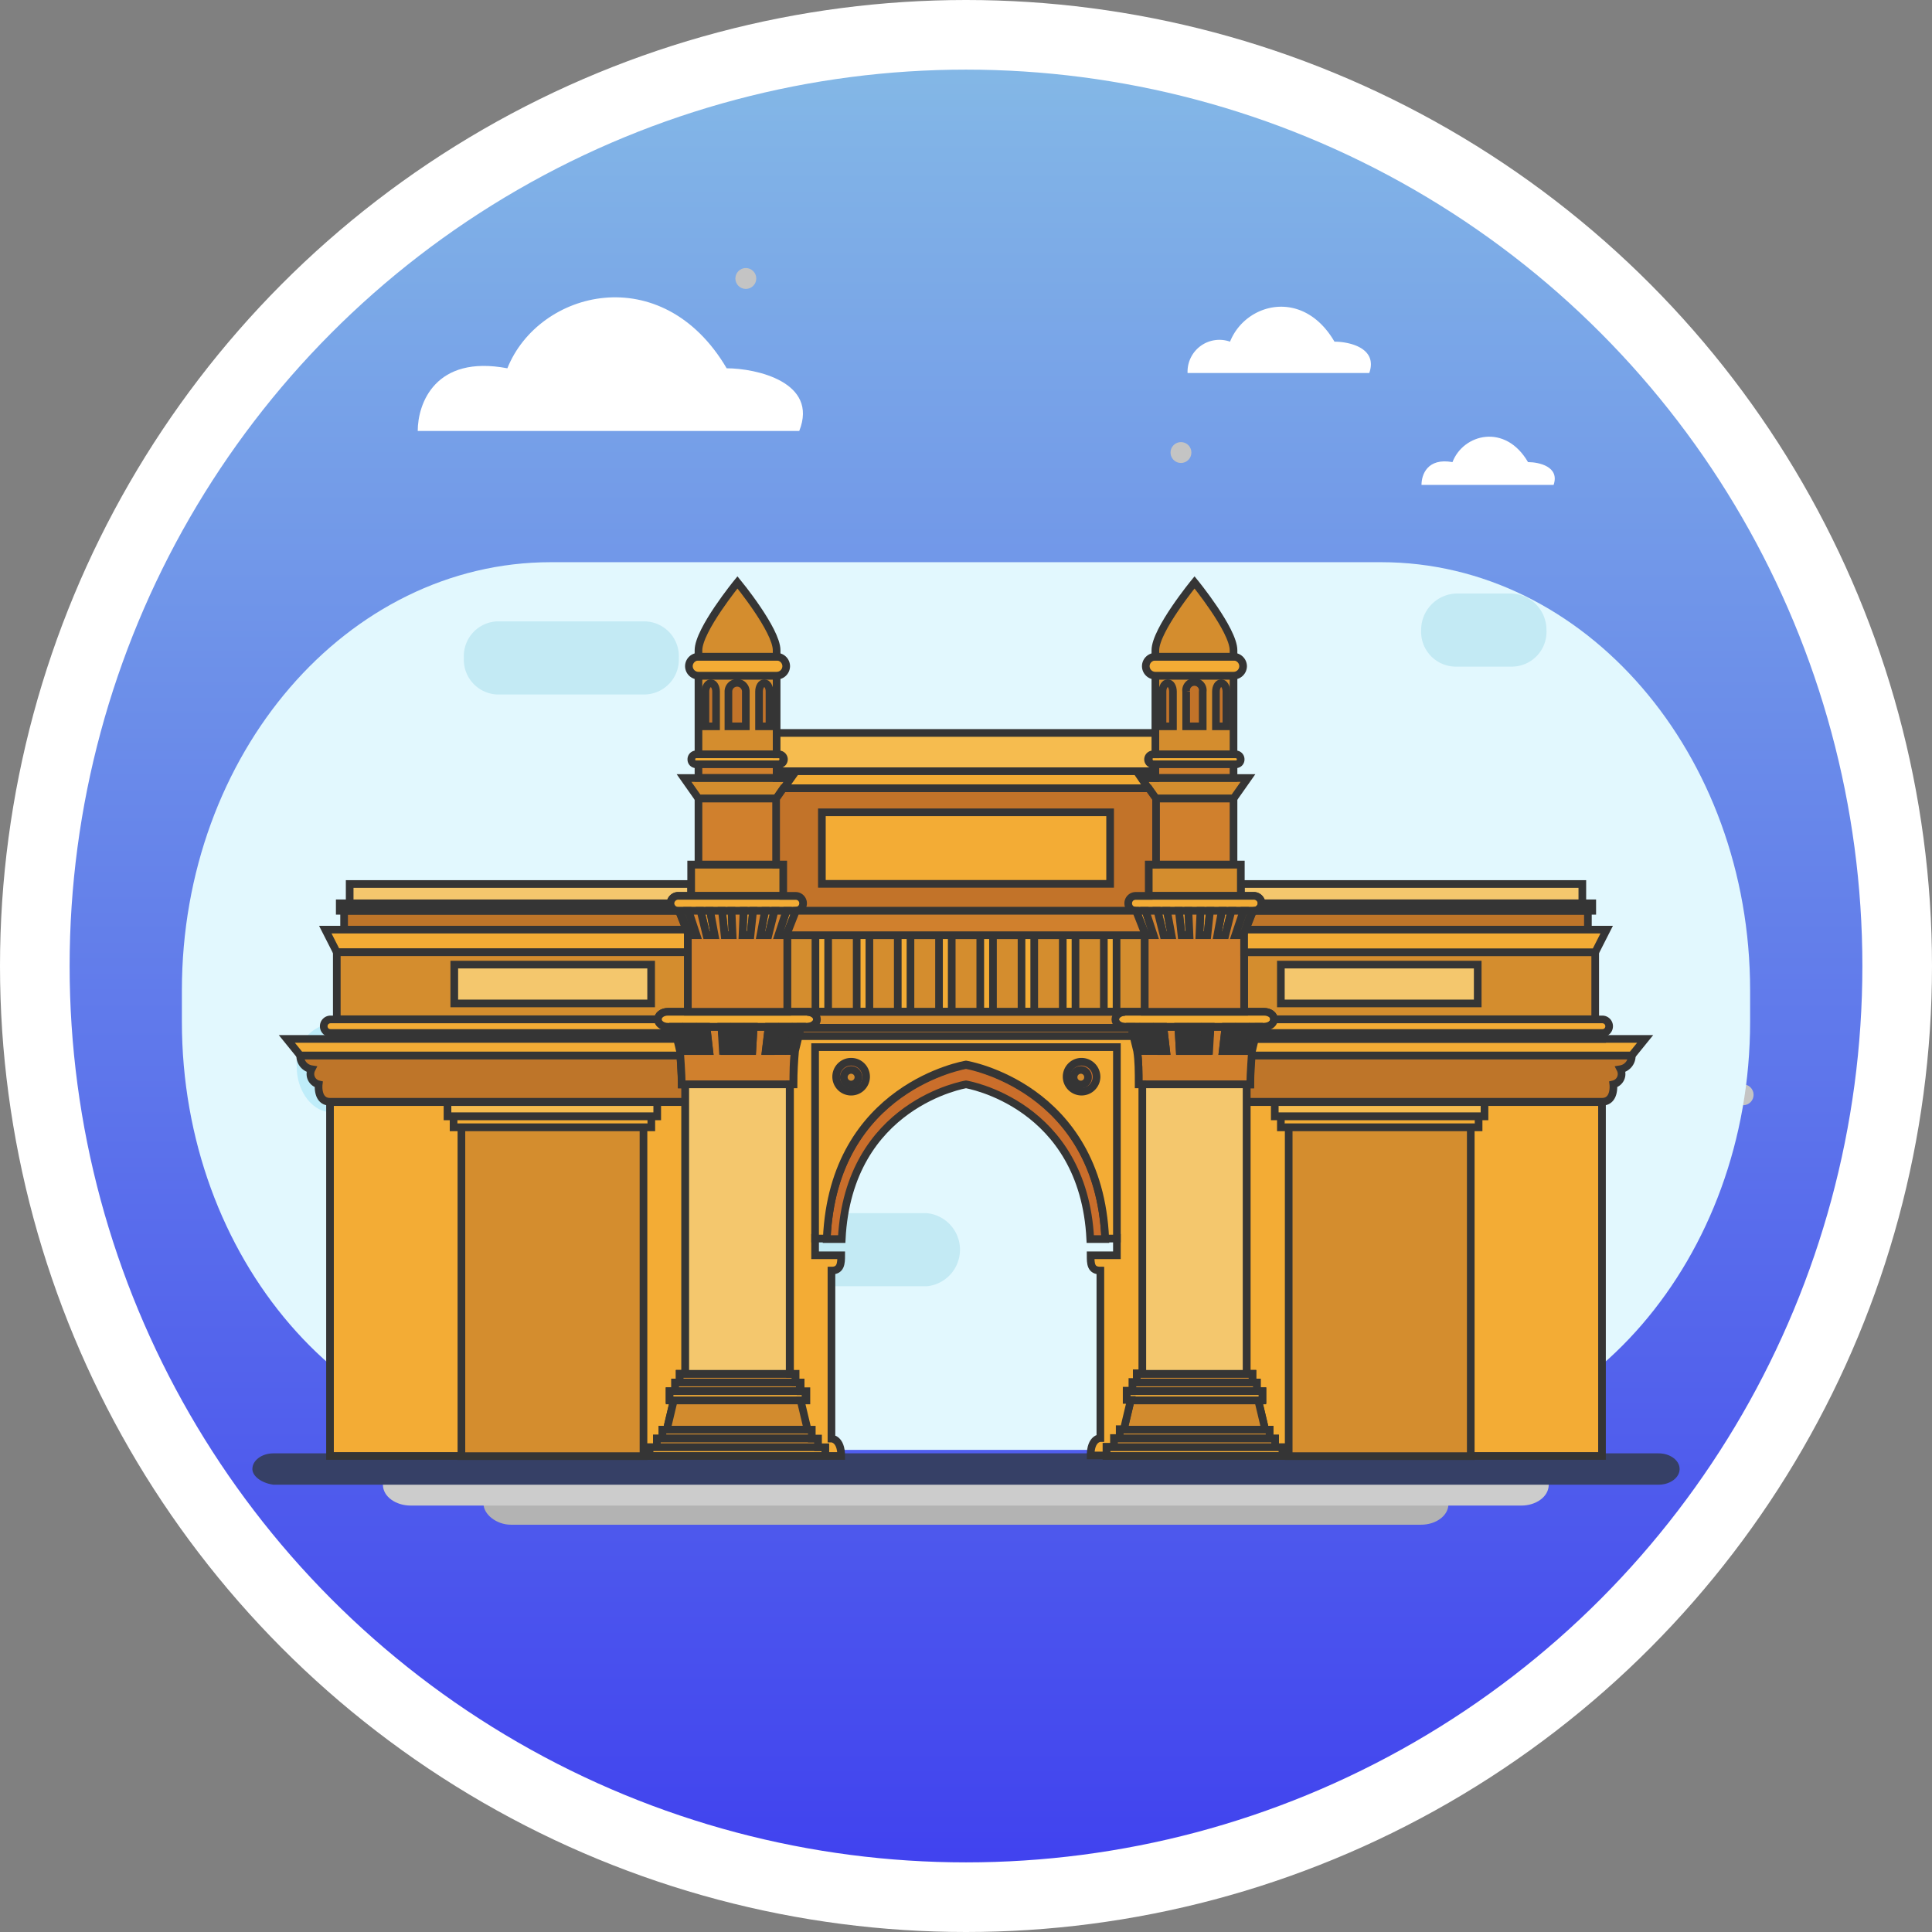 <svg xmlns="http://www.w3.org/2000/svg" xmlns:xlink="http://www.w3.org/1999/xlink" viewBox="0 0 111 111"><rect x="0" y="0" width="111" height="111" fill="#808080" stroke="none"/><defs><linearGradient id="linear-gradient" x1="55.5" y1="1081.75" x2="55.5" y2="970.75" gradientTransform="matrix(1, 0, 0, -1, 0, 1081.75)" gradientUnits="userSpaceOnUse"><stop offset="0" stop-color="#86bce6"/><stop offset="1" stop-color="#3e3eef"/></linearGradient></defs><g id="Layer_2" data-name="Layer 2"><g id="Layer_1-2" data-name="Layer 1"><circle cx="55.5" cy="55.5" r="53.5" stroke="#fff" stroke-width="4" fill="url(#linear-gradient)"/><path d="M80.65,44.1h14.5c.7-2-1.6-2.5-2.8-2.5-2.5-4.3-7.1-3.1-8.3,0C81.25,41.1,80.65,43.1,80.65,44.1Z" fill="#dddbe0"/><circle cx="75.55" cy="39.5" r="0.6" fill="#c4c4c4"/><circle cx="100.15" cy="62.9" r="0.6" fill="#c4c4c4"/><circle cx="42.85" cy="16" r="0.6" fill="#c4c4c4"/><circle cx="67.85" cy="26" r="0.6" fill="#c4c4c4"/><circle cx="21.85" cy="42" r="0.6" fill="#c4c4c4"/><path d="M79.35,32.3H31.65c-11.7,0-21.2,11-21.2,24.6v1.8c0,13.6,9.5,24.6,21.2,24.6h47.7c11.7,0,21.2-11,21.2-24.6V56.9C100.55,43.3,91.05,32.3,79.35,32.3Z" fill="#e2f8fe"/><path d="M37.05,35.7h-8.5a2,2,0,0,0-1.9,2.1,2,2,0,0,0,1.9,2.1h8.5A2,2,0,0,0,39,37.8,2,2,0,0,0,37.05,35.7Z" fill="#c3eaf4"/><path d="M53.25,69.7h-8.5a2,2,0,0,0-1.9,2.1,2,2,0,0,0,1.9,2.1h8.5a2.11,2.11,0,0,0,0-4.2Z" fill="#c3eaf4"/><path d="M86.85,34.1h-3.2a2.09,2.09,0,0,0-2,2.1,2,2,0,0,0,2,2.1h3.2a2,2,0,0,0,2-2.1A2.09,2.09,0,0,0,86.85,34.1Z" fill="#c3eaf4"/><path d="M24.45,58.8h-5.4a2.28,2.28,0,0,0-2,2.5c0,1.4.9,2.6,2,2.6h5.4c1.1,0,2-1.1,2-2.6A2.28,2.28,0,0,0,24.45,58.8Z" fill="#bfedfa"/><path d="M27.78,86.4c0-.7.74-1.2,1.57-1.2h52.3c.83,0,1.57.5,1.57,1.2s-.74,1.2-1.57,1.2H29.35C28.52,87.6,27.78,87,27.78,86.4Z" fill="#b3b3b3" fill-rule="evenodd"/><path d="M22,85.3c0-.7.74-1.2,1.57-1.2H87.41c.83,0,1.57.5,1.57,1.2s-.74,1.2-1.57,1.2H23.59C22.76,86.5,22,86,22,85.3Z" fill="#ccc" fill-rule="evenodd"/><path d="M14.5,84.4c0-.5.55-.9,1.2-.9H95.3c.65,0,1.2.4,1.2.9s-.55.9-1.2.9H15.7C15,85.2,14.5,84.8,14.5,84.4Z" fill="#364066" fill-rule="evenodd"/><path d="M68.23,21.43H78.67c.5-1.44-1.15-1.8-2-1.8-1.8-3.09-5.11-2.23-6,0A1.83,1.83,0,0,0,68.23,21.43Z" fill="#fff"/><path d="M81.67,27.86h7.59c.36-1.05-.84-1.31-1.47-1.31-1.31-2.25-3.72-1.62-4.34,0C82,26.29,81.67,27.28,81.67,27.86Z" fill="#fff"/><path d="M24,24.76H45.92c1.12-2.81-2.48-3.6-4.17-3.6-3.71-6.3-10.8-4.5-12.6,0C25,20.37,24,23.19,24,24.76Z" fill="#fff"/><path d="M72.62,58.13H71.48V54.71H91.65v3.85H73.19C73.19,58.32,72.94,58.13,72.62,58.13Z" fill="#d48d2e" stroke="#353535" stroke-miterlimit="10" stroke-width="0.44"/><polygon points="65.77 58.13 65.77 53.73 45.23 53.73 45.23 58.13 46.37 58.13 64.63 58.13 65.77 58.13" fill="#d48d2e" stroke="#353535" stroke-miterlimit="10" stroke-width="0.44"/><polygon points="39.01 52.33 39 52.33 19.77 52.33 19.77 53.41 39.44 53.41 39.01 52.33" fill="#be7529" stroke="#353535" stroke-miterlimit="10" stroke-width="0.44"/><path d="M38.52,51.9h-19v.43H39A.45.45,0,0,1,38.52,51.9Z" fill="#f3ac35" stroke="#353535" stroke-miterlimit="10" stroke-width="0.44"/><polygon points="39.52 53.61 39.44 53.41 18.69 53.41 19.35 54.71 39.52 54.71 39.52 53.61" fill="#f3ac35" stroke="#353535" stroke-miterlimit="10" stroke-width="0.44"/><path d="M38.38,58.13h1.14V54.71H19.35v3.85H37.81C37.81,58.32,38.06,58.13,38.38,58.13Z" fill="#d48d2e" stroke="#353535" stroke-miterlimit="10" stroke-width="0.44"/><path d="M38.73,59h-.35c-.32,0-.57-.19-.57-.43H19a.39.39,0,0,0-.4.39.4.4,0,0,0,.4.4H38.82Z" fill="#f3ac35" stroke="#353535" stroke-miterlimit="10" stroke-width="0.44"/><polygon points="38.82 59.35 18.95 59.35 18.95 59.69 38.9 59.69 38.82 59.35" fill="#be7529" stroke="#353535" stroke-miterlimit="10" stroke-width="0.44"/><path d="M39.37,62.3h-.2c0-.38-.05-1.23-.08-1.66H17.25a.77.77,0,0,0,.65.79.61.61,0,0,0,.41.87s-.12,1,.65,1H39.37Z" fill="#be7529" stroke="#353535" stroke-miterlimit="10" stroke-width="0.44"/><path d="M71.63,62.3h.2c0-.38,0-1.23.08-1.66H93.75a.77.77,0,0,1-.65.79.61.61,0,0,1-.41.87s.12,1-.65,1H71.63Z" fill="#be7529" stroke="#353535" stroke-miterlimit="10" stroke-width="0.44"/><rect x="40.13" y="38.82" width="4.49" height="4.53" fill="#d48d2e" stroke="#353535" stroke-miterlimit="10" stroke-width="0.44"/><rect x="66.38" y="38.82" width="4.49" height="4.53" fill="#d48d2e" stroke="#353535" stroke-miterlimit="10" stroke-width="0.44"/><path d="M39,51.47h.71v-.68H20.09V51.9H38.52A.45.45,0,0,1,39,51.47Z" fill="#f4c76d" stroke="#353535" stroke-miterlimit="10" stroke-width="0.44"/><path d="M72,51.47h-.71v-.68H90.91V51.9H72.48A.45.45,0,0,0,72,51.47Z" fill="#f4c76d" stroke="#353535" stroke-miterlimit="10" stroke-width="0.44"/><polygon points="37.74 83.15 37.74 82.65 38.06 82.65 38.06 82.14 38.31 82.14 38.71 80.46 38.47 80.43 38.47 79.93 38.79 79.93 38.79 79.43 39.05 79.43 39.05 78.93 39.37 78.93 39.37 63.32 18.96 63.32 18.96 83.65 37.32 83.65 37.32 83.15 37.74 83.15" fill="#f3ac35" stroke="#353535" stroke-miterlimit="10" stroke-width="0.44"/><polygon points="73.26 83.15 73.26 82.65 72.94 82.65 72.94 82.14 72.69 82.14 72.29 80.46 72.53 80.43 72.53 79.93 72.21 79.93 72.21 79.43 71.95 79.43 71.95 78.93 71.63 78.93 71.63 63.32 92.04 63.32 92.04 83.65 73.68 83.65 73.68 83.15 73.26 83.15" fill="#f3ac35" stroke="#353535" stroke-miterlimit="10" stroke-width="0.44"/><polygon points="39.3 60.64 17.25 60.64 16.48 59.69 39.3 59.69 39.3 60.64" fill="#f3ac35" stroke="#353535" stroke-miterlimit="10" stroke-width="0.44"/><rect x="25.71" y="63.32" width="12.05" height="0.82" fill="#f6bc4f" stroke="#353535" stroke-miterlimit="10" stroke-width="0.44"/><rect x="26.06" y="64.14" width="11.36" height="0.63" fill="#f3ac35" stroke="#353535" stroke-miterlimit="10" stroke-width="0.44"/><rect x="26.51" y="64.77" width="10.46" height="18.89" fill="#d48d2e" stroke="#353535" stroke-miterlimit="10" stroke-width="0.44"/><rect x="26.1" y="55.42" width="11.31" height="2.23" fill="#f4c76d" stroke="#353535" stroke-miterlimit="10" stroke-width="0.44"/><rect x="39.05" y="78.93" width="6.66" height="0.5" fill="#d28b2e" stroke="#353535" stroke-miterlimit="10" stroke-width="0.44"/><rect x="38.79" y="79.43" width="7.16" height="0.5" fill="#d48d2e" stroke="#353535" stroke-miterlimit="10" stroke-width="0.44"/><path d="M45.37,60.38,45.68,59h-.42L45,60.38h-.31L44.92,59H44.5l-.2,1.39H44L44.16,59H43.3l-.08,1.39h-.31L43,59h-.42v1.39h-.31l0-1.39h-.42l.06,1.39h-.31L41.45,59h-.86l.16,1.39h-.3L40.25,59h-.42l.23,1.39h-.3L39.49,59h-.42l.31,1.39h-.31s.1,1.4.1,1.92h6.41c0-.7,0-1.37.09-1.92Z" fill="#d0802d" stroke="#353535" stroke-miterlimit="10" stroke-width="0.44"/><path d="M45.17,38.27a.55.55,0,0,1-.55.55H40.13a.55.55,0,0,1-.55-.55h0a.55.55,0,0,1,.55-.54h4.49a.55.55,0,0,1,.55.54Z" fill="#f3ac35" stroke="#353535" stroke-miterlimit="10" stroke-width="0.44"/><path d="M42.37,33.46s-2.24,2.74-2.24,3.9v.37h4.49v-.37C44.62,36.2,42.37,33.46,42.37,33.46Z" fill="#d48d2e" stroke="#353535" stroke-miterlimit="10" stroke-width="0.44"/><path d="M42.85,41.73v-2a.48.48,0,1,0-1,0v2Z" fill="#c27329" stroke="#353535" stroke-miterlimit="10" stroke-width="0.44"/><path d="M41.14,41.73v-2c0-.27-.14-.48-.3-.48s-.31.21-.31.48v2Z" fill="#c27329" stroke="#353535" stroke-miterlimit="10" stroke-width="0.44"/><path d="M44.21,41.73v-2c0-.27-.13-.48-.3-.48s-.3.21-.3.48v2Z" fill="#c27329" stroke="#353535" stroke-miterlimit="10" stroke-width="0.44"/><rect x="39.71" y="49.67" width="5.33" height="1.8" fill="#d48d2e" stroke="#353535" stroke-miterlimit="10" stroke-width="0.44"/><path d="M46.23,51.9a.46.46,0,0,1-.48.43H39a.45.45,0,0,1-.48-.43h0a.45.45,0,0,1,.48-.43h6.75a.46.46,0,0,1,.48.43Z" fill="#f3ac35" stroke="#353535" stroke-miterlimit="10" stroke-width="0.44"/><path d="M46.94,58.56c0,.24-.26.43-.57.43h-8c-.32,0-.57-.19-.57-.43h0c0-.24.25-.43.57-.43h8c.31,0,.57.19.57.43Z" fill="#f3ac35" stroke="#353535" stroke-miterlimit="10" stroke-width="0.44"/><polygon points="40.02 53.73 39.56 53.73 39.01 52.33 39.56 52.33 40.02 53.73" fill="#d48d2e" stroke="#353535" stroke-miterlimit="10" stroke-width="0.44"/><polygon points="41.06 53.73 40.59 53.73 40.25 52.33 40.8 52.33 41.06 53.73" fill="#d48d2e" stroke="#353535" stroke-miterlimit="10" stroke-width="0.44"/><polygon points="42.09 53.73 41.63 53.73 41.48 52.33 42.03 52.33 42.09 53.73" fill="#d48d2e" stroke="#353535" stroke-miterlimit="10" stroke-width="0.44"/><polygon points="43.12 53.73 42.66 53.73 42.72 52.33 43.27 52.33 43.12 53.73" fill="#d48d2e" stroke="#353535" stroke-miterlimit="10" stroke-width="0.44"/><polygon points="44.15 53.73 43.69 53.73 43.95 52.33 44.5 52.33 44.15 53.73" fill="#d48d2e" stroke="#353535" stroke-miterlimit="10" stroke-width="0.44"/><polygon points="45.18 53.73 44.72 53.73 45.18 52.33 45.73 52.33 45.18 53.73" fill="#d48d2e" stroke="#353535" stroke-miterlimit="10" stroke-width="0.44"/><polygon points="39.38 60.38 39.07 60.38 38.73 58.99 39.07 58.99 39.38 60.38" fill="#d48d2e" stroke="#353535" stroke-miterlimit="10" stroke-width="0.44"/><polygon points="40.06 60.38 39.76 60.38 39.49 58.99 39.83 58.99 40.06 60.38" fill="#d48d2e" stroke="#353535" stroke-miterlimit="10" stroke-width="0.44"/><polygon points="40.75 60.38 40.45 60.38 40.25 58.99 40.59 58.99 40.75 60.38" fill="#d48d2e" stroke="#353535" stroke-miterlimit="10" stroke-width="0.44"/><polygon points="41.84 60.38 41.53 60.38 41.45 58.99 41.78 58.99 41.84 60.38" fill="#d48d2e" stroke="#353535" stroke-miterlimit="10" stroke-width="0.44"/><polygon points="42.53 60.38 42.22 60.38 42.2 58.99 42.54 58.99 42.53 60.38" fill="#d48d2e" stroke="#353535" stroke-miterlimit="10" stroke-width="0.44"/><polygon points="43.22 60.38 42.91 60.38 42.96 58.99 43.3 58.99 43.22 60.38" fill="#d48d2e" stroke="#353535" stroke-miterlimit="10" stroke-width="0.44"/><polygon points="44.3 60.38 43.99 60.38 44.16 58.99 44.5 58.99 44.3 60.38" fill="#d48d2e" stroke="#353535" stroke-miterlimit="10" stroke-width="0.44"/><polygon points="44.99 60.38 44.68 60.38 44.92 58.99 45.26 58.99 44.99 60.38" fill="#d48d2e" stroke="#353535" stroke-miterlimit="10" stroke-width="0.44"/><polygon points="45.68 60.38 45.37 60.38 45.68 58.99 46.02 58.99 45.68 60.38" fill="#d48d2e" stroke="#353535" stroke-miterlimit="10" stroke-width="0.44"/><polygon points="45.18 53.73 44.72 53.73 45.18 52.33 44.5 52.33 44.15 53.73 43.69 53.73 43.95 52.33 43.27 52.33 43.12 53.73 42.66 53.73 42.72 52.33 42.03 52.33 42.09 53.73 41.63 53.73 41.48 52.33 40.8 52.33 41.06 53.73 40.59 53.73 40.25 52.33 39.56 52.33 40.02 53.73 39.56 53.73 39.52 53.61 39.52 58.13 45.23 58.13 45.23 53.61 45.18 53.73" fill="#d0802d" stroke="#353535" stroke-miterlimit="10" stroke-width="0.44"/><path d="M45,43.63a.28.28,0,0,1-.29.28H40a.27.27,0,0,1-.28-.28h0a.28.28,0,0,1,.28-.29h4.76a.29.29,0,0,1,.29.29Z" fill="#f3ac35" stroke="#353535" stroke-miterlimit="10" stroke-width="0.44"/><polygon points="44.62 45.88 40.13 45.88 39.3 44.7 45.45 44.7 44.62 45.88" fill="#d48d2e" stroke="#353535" stroke-miterlimit="10" stroke-width="0.44"/><rect x="39.37" y="62.3" width="6" height="16.63" fill="#f4c76d" stroke="#353535" stroke-miterlimit="10" stroke-width="0.44"/><rect x="38.47" y="79.93" width="7.81" height="0.53" fill="#f3ac35" stroke="#353535" stroke-miterlimit="10" stroke-width="0.44"/><polygon points="46.44 82.14 38.31 82.14 38.71 80.46 46.04 80.46 46.44 82.14" fill="#d28b2e" stroke="#353535" stroke-miterlimit="10" stroke-width="0.44"/><rect x="38.06" y="82.14" width="8.62" height="0.5" fill="#d48d2e" stroke="#353535" stroke-miterlimit="10" stroke-width="0.44"/><rect x="37.74" y="82.65" width="9.27" height="0.5" fill="#d28b2e" stroke="#353535" stroke-miterlimit="10" stroke-width="0.44"/><rect x="37.32" y="83.15" width="10.11" height="0.5" fill="#f3ac35" stroke="#353535" stroke-miterlimit="10" stroke-width="0.44"/><rect x="40.13" y="43.91" width="4.49" height="0.78" fill="#d0802d" stroke="#353535" stroke-miterlimit="10" stroke-width="0.44"/><rect x="40.13" y="45.88" width="4.49" height="3.79" fill="#d0802d" stroke="#353535" stroke-miterlimit="10" stroke-width="0.44"/><polygon points="71.7 60.64 93.75 60.64 94.52 59.69 71.7 59.69 71.7 60.64" fill="#f3ac35" stroke="#353535" stroke-miterlimit="10" stroke-width="0.44"/><rect x="73.24" y="63.32" width="12.05" height="0.82" fill="#f6bc4f" stroke="#353535" stroke-miterlimit="10" stroke-width="0.44"/><rect x="73.59" y="64.14" width="11.36" height="0.63" fill="#f3ac35" stroke="#353535" stroke-miterlimit="10" stroke-width="0.44"/><rect x="74.04" y="64.77" width="10.46" height="18.89" fill="#d48d2e" stroke="#353535" stroke-miterlimit="10" stroke-width="0.44"/><polygon points="71.99 52.33 72 52.33 91.23 52.33 91.23 53.41 71.56 53.41 71.99 52.33" fill="#be7529" stroke="#353535" stroke-miterlimit="10" stroke-width="0.44"/><rect x="73.59" y="55.42" width="11.31" height="2.23" fill="#f4c76d" stroke="#353535" stroke-miterlimit="10" stroke-width="0.44"/><rect x="65.3" y="78.93" width="6.66" height="0.5" fill="#d28b2e" stroke="#353535" stroke-miterlimit="10" stroke-width="0.44"/><rect x="65.05" y="79.43" width="7.16" height="0.5" fill="#d48d2e" stroke="#353535" stroke-miterlimit="10" stroke-width="0.44"/><path d="M65.63,60.38,65.32,59h.42L66,60.38h.31L66.08,59h.42l.2,1.39H67L66.84,59h.86l.08,1.39h.31L68,59h.42v1.39h.31V59h.43l-.06,1.39h.31L69.55,59h.86l-.16,1.39h.3l.2-1.39h.42l-.24,1.39h.31L71.51,59h.42l-.31,1.39h.31s-.1,1.4-.1,1.92H65.42c0-.7,0-1.37-.09-1.92Z" fill="#d0802d" stroke="#353535" stroke-miterlimit="10" stroke-width="0.44"/><path d="M65.83,38.27a.55.55,0,0,0,.55.55h4.49a.55.55,0,0,0,.55-.55h0a.55.55,0,0,0-.55-.54H66.38a.55.55,0,0,0-.55.54Z" fill="#f3ac35" stroke="#353535" stroke-miterlimit="10" stroke-width="0.44"/><path d="M68.63,33.46s2.24,2.74,2.24,3.9v.37H66.38v-.37C66.38,36.2,68.63,33.46,68.63,33.46Z" fill="#d48d2e" stroke="#353535" stroke-miterlimit="10" stroke-width="0.44"/><path d="M68.15,41.73v-2a.48.48,0,1,1,.95,0v2Z" fill="#c27329" stroke="#353535" stroke-miterlimit="10" stroke-width="0.44"/><path d="M69.86,41.73v-2c0-.27.13-.48.3-.48s.3.21.3.48v2Z" fill="#c27329" stroke="#353535" stroke-miterlimit="10" stroke-width="0.44"/><path d="M66.79,41.73v-2c0-.27.13-.48.3-.48s.3.21.3.48v2Z" fill="#c27329" stroke="#353535" stroke-miterlimit="10" stroke-width="0.44"/><rect x="65.96" y="49.67" width="5.33" height="1.8" fill="#d48d2e" stroke="#353535" stroke-miterlimit="10" stroke-width="0.44"/><path d="M64.77,51.9a.46.46,0,0,0,.48.43H72a.45.45,0,0,0,.48-.43h0a.45.45,0,0,0-.48-.43H65.25a.46.46,0,0,0-.48.43Z" fill="#f3ac35" stroke="#353535" stroke-miterlimit="10" stroke-width="0.44"/><path d="M64.06,58.56c0,.24.26.43.57.43h8c.32,0,.57-.19.57-.43h0c0-.24-.25-.43-.57-.43h-8c-.31,0-.57.19-.57.43Z" fill="#f3ac35" stroke="#353535" stroke-miterlimit="10" stroke-width="0.44"/><polygon points="70.97 53.73 71.44 53.73 71.99 52.33 71.44 52.33 70.97 53.73" fill="#d48d2e" stroke="#353535" stroke-miterlimit="10" stroke-width="0.44"/><polygon points="69.94 53.73 70.4 53.73 70.75 52.33 70.2 52.33 69.94 53.73" fill="#d48d2e" stroke="#353535" stroke-miterlimit="10" stroke-width="0.44"/><polygon points="68.91 53.73 69.37 53.73 69.52 52.33 68.97 52.33 68.91 53.73" fill="#d48d2e" stroke="#353535" stroke-miterlimit="10" stroke-width="0.44"/><polygon points="67.88 53.73 68.34 53.73 68.28 52.33 67.73 52.33 67.88 53.73" fill="#d48d2e" stroke="#353535" stroke-miterlimit="10" stroke-width="0.44"/><polygon points="66.85 53.73 67.31 53.73 67.05 52.33 66.5 52.33 66.85 53.73" fill="#d48d2e" stroke="#353535" stroke-miterlimit="10" stroke-width="0.44"/><polygon points="65.82 53.73 66.28 53.73 65.82 52.33 65.27 52.33 65.82 53.73" fill="#d48d2e" stroke="#353535" stroke-miterlimit="10" stroke-width="0.44"/><polygon points="71.62 60.38 71.93 60.38 72.27 58.99 71.93 58.99 71.62 60.38" fill="#d48d2e" stroke="#353535" stroke-miterlimit="10" stroke-width="0.44"/><polygon points="70.94 60.38 71.24 60.38 71.51 58.99 71.17 58.99 70.94 60.38" fill="#d48d2e" stroke="#353535" stroke-miterlimit="10" stroke-width="0.44"/><polygon points="70.25 60.38 70.55 60.38 70.75 58.99 70.41 58.99 70.25 60.38" fill="#d48d2e" stroke="#353535" stroke-miterlimit="10" stroke-width="0.44"/><polygon points="69.16 60.38 69.47 60.38 69.55 58.99 69.22 58.99 69.16 60.38" fill="#d48d2e" stroke="#353535" stroke-miterlimit="10" stroke-width="0.44"/><polygon points="68.47 60.38 68.78 60.38 68.8 58.99 68.46 58.99 68.47 60.38" fill="#d48d2e" stroke="#353535" stroke-miterlimit="10" stroke-width="0.44"/><polygon points="67.78 60.38 68.09 60.38 68.04 58.99 67.7 58.99 67.78 60.38" fill="#d48d2e" stroke="#353535" stroke-miterlimit="10" stroke-width="0.44"/><polygon points="66.7 60.38 67 60.38 66.84 58.99 66.5 58.99 66.7 60.38" fill="#d48d2e" stroke="#353535" stroke-miterlimit="10" stroke-width="0.44"/><polygon points="66.01 60.38 66.32 60.38 66.08 58.99 65.74 58.99 66.01 60.38" fill="#d48d2e" stroke="#353535" stroke-miterlimit="10" stroke-width="0.44"/><polygon points="65.32 60.38 65.63 60.38 65.32 58.99 64.98 58.99 65.32 60.38" fill="#d48d2e" stroke="#353535" stroke-miterlimit="10" stroke-width="0.44"/><polygon points="65.82 53.73 66.28 53.73 65.82 52.33 66.5 52.33 66.85 53.73 67.31 53.73 67.05 52.33 67.73 52.33 67.88 53.73 68.34 53.73 68.28 52.33 68.97 52.33 68.91 53.73 69.37 53.73 69.52 52.33 70.2 52.33 69.94 53.73 70.4 53.73 70.75 52.33 71.44 52.33 70.97 53.73 71.44 53.73 71.48 53.61 71.48 58.13 65.77 58.13 65.77 53.61 65.82 53.73" fill="#d0802d" stroke="#353535" stroke-miterlimit="10" stroke-width="0.44"/><path d="M66,43.63a.28.28,0,0,0,.28.28H71a.27.27,0,0,0,.28-.28h0a.28.28,0,0,0-.28-.29H66.24a.29.29,0,0,0-.28.29Z" fill="#f3ac35" stroke="#353535" stroke-miterlimit="10" stroke-width="0.44"/><polygon points="66.38 45.88 70.87 45.88 71.7 44.7 65.55 44.7 66.38 45.88" fill="#d48d2e" stroke="#353535" stroke-miterlimit="10" stroke-width="0.44"/><rect x="64.72" y="79.93" width="7.81" height="0.53" fill="#f3ac35" stroke="#353535" stroke-miterlimit="10" stroke-width="0.44"/><polygon points="64.56 82.14 72.69 82.14 72.29 80.46 64.96 80.46 64.56 82.14" fill="#d28b2e" stroke="#353535" stroke-miterlimit="10" stroke-width="0.44"/><rect x="64.32" y="82.14" width="8.62" height="0.5" fill="#d48d2e" stroke="#353535" stroke-miterlimit="10" stroke-width="0.44"/><rect x="63.99" y="82.65" width="9.27" height="0.5" fill="#d28b2e" stroke="#353535" stroke-miterlimit="10" stroke-width="0.44"/><rect x="63.57" y="83.15" width="10.11" height="0.5" fill="#f3ac35" stroke="#353535" stroke-miterlimit="10" stroke-width="0.44"/><rect x="66.38" y="43.91" width="4.49" height="0.78" fill="#d0802d" stroke="#353535" stroke-miterlimit="10" stroke-width="0.44"/><rect x="66.38" y="45.88" width="4.49" height="3.79" fill="#d0802d" stroke="#353535" stroke-miterlimit="10" stroke-width="0.44"/><rect x="65.62" y="62.3" width="6" height="16.63" fill="#f4c76d" stroke="#353535" stroke-miterlimit="10" stroke-width="0.44"/><path d="M72.48,51.9h19v.43H72A.45.45,0,0,0,72.48,51.9Z" fill="#f3ac35" stroke="#353535" stroke-miterlimit="10" stroke-width="0.44"/><polygon points="71.48 53.61 71.56 53.41 92.31 53.41 91.65 54.71 71.48 54.71 71.48 53.61" fill="#f3ac35" stroke="#353535" stroke-miterlimit="10" stroke-width="0.44"/><path d="M72.27,59h.35c.32,0,.57-.19.57-.43H92.05a.39.39,0,0,1,.4.39.4.4,0,0,1-.4.4H72.18Z" fill="#f3ac35" stroke="#353535" stroke-miterlimit="10" stroke-width="0.44"/><polygon points="72.18 59.35 92.05 59.35 92.05 59.69 72.1 59.69 72.18 59.35" fill="#be7529" stroke="#353535" stroke-miterlimit="10" stroke-width="0.44"/><path d="M65.42,62.3c0-.7,0-1.37-.09-1.92h0l-.21-.86H45.89l-.21.86h0c-.05.55-.09,1.22-.09,1.92h-.2V78.93h.32v.5H46v.5h.33v.53H46l.4,1.68h.24v.51H47v.5h.42v.5h.91c0-1-.56-1-.56-1V73c.54,0,.56-.41.56-.88H46.83v-1h.67c.38-8.75,8-10,8-10s7.62,1.24,8,10h.67v1H62.66c0,.47,0,.88.56.88v9.62s-.56,0-.56,1h.91v-.5H64v-.5h.33v-.51h.24l.4-1.68h-.24v-.53h.33v-.5h.25v-.5h.32V62.3Z" fill="#f3ac35" stroke="#353535" stroke-miterlimit="10" stroke-width="0.44"/><rect x="46.85" y="53.72" width="0.73" height="4.4" fill="#f3ac35" stroke="#353535" stroke-miterlimit="10" stroke-width="0.44"/><rect x="49.22" y="53.72" width="0.73" height="4.4" fill="#f3ac35" stroke="#353535" stroke-miterlimit="10" stroke-width="0.44"/><rect x="51.58" y="53.72" width="0.73" height="4.4" fill="#f3ac35" stroke="#353535" stroke-miterlimit="10" stroke-width="0.44"/><rect x="53.95" y="53.72" width="0.73" height="4.4" fill="#f3ac35" stroke="#353535" stroke-miterlimit="10" stroke-width="0.44"/><rect x="56.32" y="53.72" width="0.73" height="4.4" fill="#f3ac35" stroke="#353535" stroke-miterlimit="10" stroke-width="0.44"/><rect x="58.69" y="53.72" width="0.73" height="4.4" fill="#f3ac35" stroke="#353535" stroke-miterlimit="10" stroke-width="0.44"/><rect x="61.06" y="53.72" width="0.73" height="4.4" fill="#f3ac35" stroke="#353535" stroke-miterlimit="10" stroke-width="0.44"/><rect x="63.42" y="53.72" width="0.73" height="4.4" fill="#f3ac35" stroke="#353535" stroke-miterlimit="10" stroke-width="0.44"/><path d="M63.5,71.19c-.38-8.75-8-10-8-10s-7.62,1.24-8,10h.86c.39-7.79,7.14-8.89,7.14-8.89s6.75,1.1,7.14,8.89Z" fill="#ca6e2b" stroke="#353535" stroke-miterlimit="10" stroke-width="0.44"/><path d="M66.38,43.91h-.14a.28.28,0,0,1-.28-.28.29.29,0,0,1,.28-.29h.14V42.11H44.62v1.23h.13a.29.29,0,0,1,.29.29.28.28,0,0,1-.29.28h-.13v.4H66.38Z" fill="#f6bc4f" stroke="#353535" stroke-miterlimit="10" stroke-width="0.44"/><polygon points="65.97 45.29 65.57 44.7 66.38 44.7 66.38 44.31 44.62 44.31 44.62 44.7 45.45 44.7 45.03 45.29 65.97 45.29" fill="#f3ac35" stroke="#353535" stroke-miterlimit="10" stroke-width="0.44"/><path d="M45.75,52.33h19.5a.43.43,0,1,1,0-.86H66v-1.8h.42V45.88L66,45.29H45l-.41.59v3.79H45v1.8h.71a.43.43,0,1,1,0,.86Z" fill="#c27329" stroke="#353535" stroke-miterlimit="10" stroke-width="0.44"/><polygon points="65.77 53.73 65.77 53.61 65.82 53.73 65.27 52.33 65.25 52.33 45.75 52.33 45.73 52.33 45.18 53.73 45.23 53.61 45.23 53.73 65.77 53.73" fill="#d0802d" stroke="#353535" stroke-miterlimit="10" stroke-width="0.44"/><path d="M65,59h-.35c-.31,0-.57-.19-.57-.43s.26-.43.57-.43H46.37c.31,0,.57.19.57.43s-.26.43-.57.43H46l0,.07H65Z" fill="#d48d2e" stroke="#353535" stroke-miterlimit="10" stroke-width="0.44"/><polygon points="65 59.05 46 59.05 45.89 59.52 65.11 59.52 65 59.05" fill="#d0802d" stroke="#353535" stroke-miterlimit="10" stroke-width="0.44"/><path d="M46.83,60.16v11h.67c.38-8.75,8-10,8-10s7.62,1.24,8,10h.67v-11Z" fill="#f3ac35" stroke="#353535" stroke-miterlimit="10" stroke-width="0.44"/><rect x="47.22" y="46.67" width="16.56" height="4.11" fill="#f3ac35" stroke="#353535" stroke-miterlimit="10" stroke-width="0.44"/><path d="M49.76,61.89A.86.86,0,1,1,48.9,61,.86.86,0,0,1,49.76,61.89Z" fill="#ca6e2b" stroke="#353535" stroke-miterlimit="10" stroke-width="0.44"/><path d="M49.32,61.89a.42.42,0,0,1-.42.42.42.42,0,0,1,0-.84A.42.42,0,0,1,49.32,61.89Z" fill="#d48d2e" stroke="#353535" stroke-miterlimit="10" stroke-width="0.44"/><path d="M63,61.89A.86.86,0,1,1,62.1,61,.87.87,0,0,1,63,61.89Z" fill="#ca6e2b" stroke="#353535" stroke-miterlimit="10" stroke-width="0.44"/><path d="M62.51,61.89a.41.41,0,0,1-.41.42.42.42,0,0,1,0-.84A.41.41,0,0,1,62.51,61.89Z" fill="#d48d2e" stroke="#353535" stroke-miterlimit="10" stroke-width="0.44"/></g></g></svg>